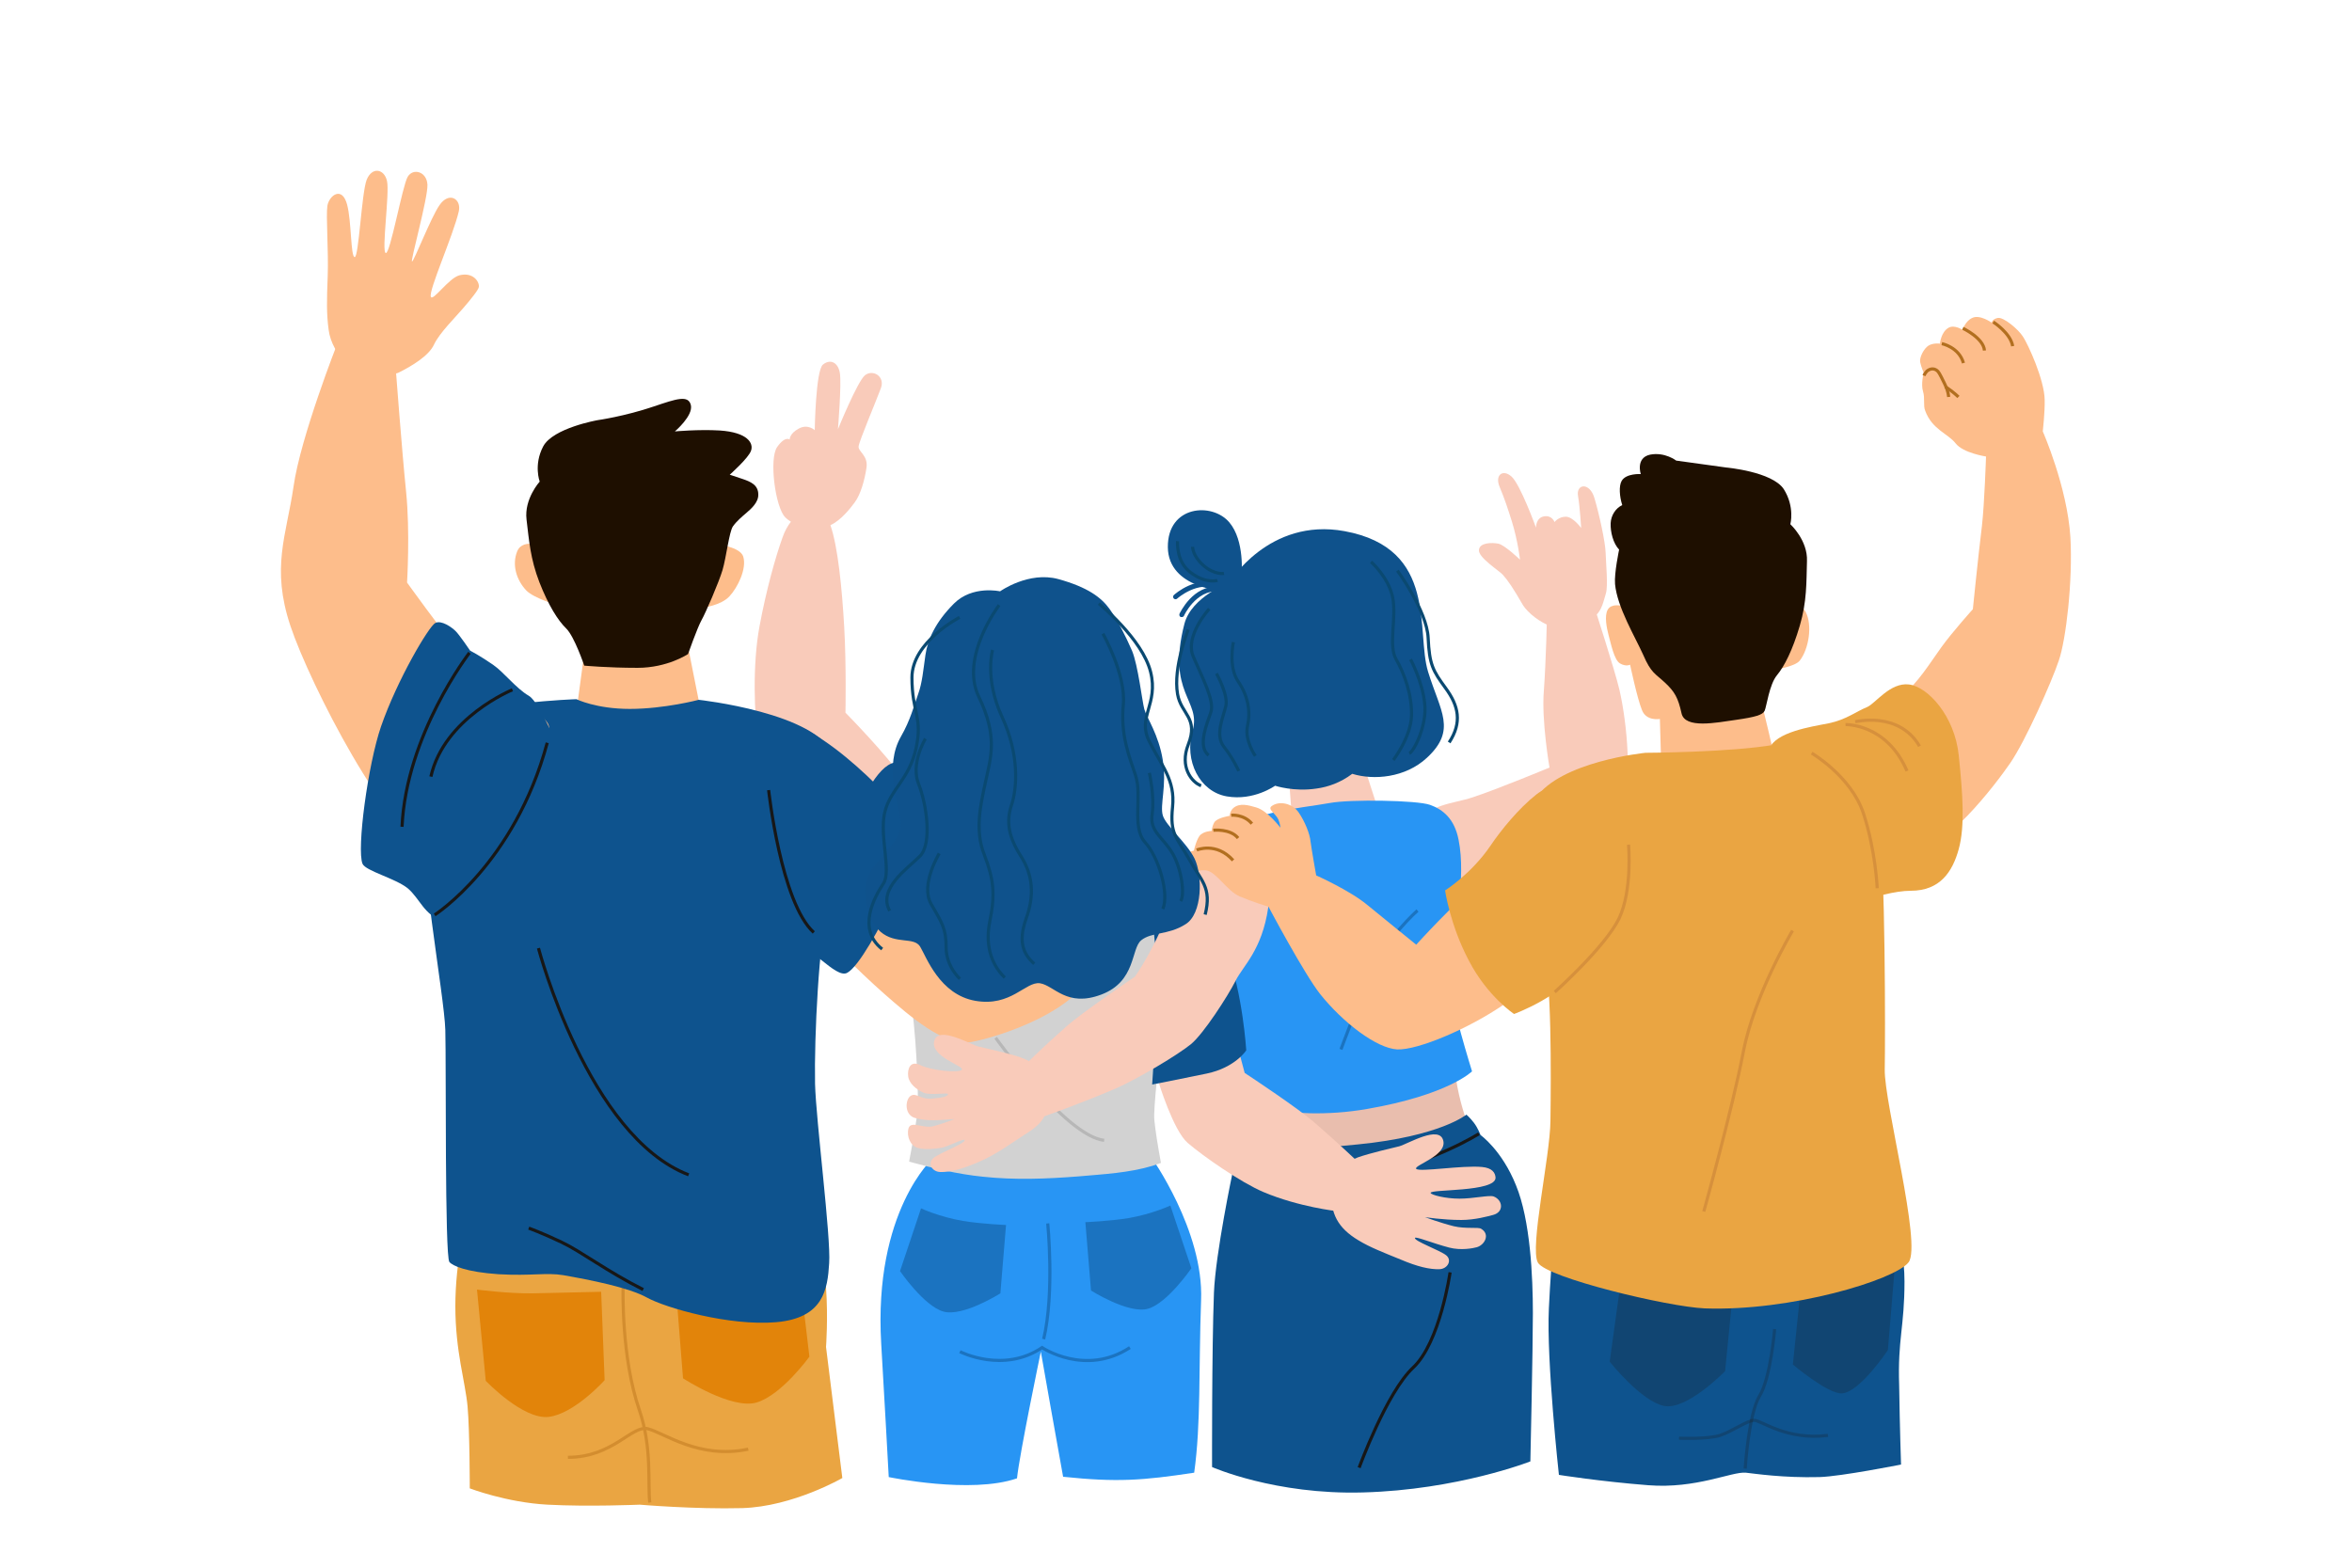 <svg xmlns="http://www.w3.org/2000/svg" xmlns:xlink="http://www.w3.org/1999/xlink" version="1.1" x="0px" y="0px"
	viewBox="0 0 750 500" style="enable-background:new 0 0 750 500;" xml:space="preserve">
	<style type="text/css">
		.st0 {
			fill: #2895F4;
		}

		.st1 {
			opacity: 0.5;
			fill: none;
			stroke: #0E538C;
			stroke-miterlimit: 10;
		}

		.st2 {
			opacity: 0.5;
			fill: #0E538C;
		}

		.st3 {
			fill: #D2D2D2;
		}

		.st4 {
			fill: none;
			stroke: #B7B7B7;
			stroke-miterlimit: 10;
		}

		.st5 {
			fill: #E9BEAE;
		}

		.st6 {
			fill: #F9CBBA;
		}

		.st7 {
			fill: #0F528C;
		}

		.st8 {
			fill: none;
			stroke: #0A4971;
			stroke-miterlimit: 10;
		}

		.st9 {
			fill: #0E538E;
		}

		.st10 {
			fill: none;
			stroke: #171717;
			stroke-miterlimit: 10;
		}

		.st11 {
			fill: #0E538E;
		}

		.st12 {
			fill: #EAA542;
		}

		.st13 {
			fill: #e2840a;
		}

		.st14 {
			fill: none;
			stroke: #D38D2F;
			stroke-miterlimit: 10;
		}

		.st15 {
			fill: #fdbd8b;
		}

		.st16 {
			fill: #1E0F00;
		}

		.st17 {
			opacity: 0.2;
		}

		.st18 {
			opacity: 0.2;
			fill: none;
			stroke: #1E0F00;
			stroke-miterlimit: 10;
		}

		.st19 {
			fill: #fdbd8b;
		}

		.st20 {
			fill: none;
			stroke: #B26F1F;
			stroke-miterlimit: 10;
		}

		.st21 {
			fill: none;
			stroke: #D6903C;
			stroke-miterlimit: 10;
		}
	</style>
	<g id="BACKGROUND">
	</g>
	<g id="OBJECTS">
		<path class="st0"
			d="M380.8,469.7c-16.5,2.5-24.6,3.1-41.8,1.3c-1.2-6.4-7.1-39.9-7.1-39.9s-6.8,32.6-7.6,40.4   c-14.7,5.1-40.9-0.4-40.9-0.4s-1.7-31.1-2.4-42.5c-2.5-42.4,16.6-59.3,16.6-59.3s15.2-2.4,35.6-2.2c20.4,0.2,33.8,1.8,33.8,1.8   s16.9,23.6,16,45.8C382.2,436.9,383,453.9,380.8,469.7z" />
		<path class="st1" d="M306.1,431.1c0,0,13.8,7.1,26.2-1.3c0,0,13.8,9.3,28,0" />
		<path class="st1" d="M334.1,390.2c0,0,2.2,22.2-1.3,36.9" />
		<path class="st2"
			d="M346.1,389.8l1.8,21.8c0,0,12,7.6,18.2,5.8c6.2-1.8,13.8-12.9,13.8-12.9l-6.7-20c0,0-5.8,2.7-13.3,4   C353.7,389.5,346.1,389.8,346.1,389.8z" />
		<path class="st2"
			d="M320.8,390.7l-1.8,21.8c0,0-12,7.6-18.2,5.8c-6.2-1.8-13.8-12.9-13.8-12.9l6.7-20c0,0,5.8,2.7,13.3,4   C313.2,390.4,320.8,390.7,320.8,390.7z" />
		<path class="st3"
			d="M289.9,370.5c7.7,2.1,15.5,4,23.5,4.8c10.2,1.1,20.3,0.7,30.5-0.1c7.9-0.7,16.1-1.1,23.7-3.4   c0.9-0.3,1.7-0.6,2.6-0.9c-0.9-4.9-1.7-9.7-2.1-13.6c-0.4-3.6,1.6-20.7,2.9-31.6c1.3-10.9,1.3-44-3.9-47.5   c-5.2-3.5-17-4.7-20.1-5.2c-12.4-2.1-30.5-2-37.4-0.9c-6.5,1-16.1,5.3-18.7,11.3c-3.4,7.8-3,22.6-0.9,33.3   c2.2,10.7,2.8,31.5,2.7,36.4C292.5,356.2,291.3,363,289.9,370.5z" />
		<path class="st4" d="M317.5,331c0,0,22.2,31.3,34.6,32.7" />
		<path class="st5"
			d="M396.2,336.7c23.7,5.9,49.1-0.3,67.5-4.9c-1,17.3,6.3,29.9,5.5,32.2c-0.7,2.2-22.6,13-37.5,13.9   c-14.9,0.9-36.1-6.4-37.3-8.7C393.9,367.8,396.9,351.5,396.2,336.7z" />
		<polygon class="st6" points="410.6,242.6 412,261.3 439,256.8 430.8,231.4  " />
		<path class="st7"
			d="M455.4,214.3c-4-12.8,3.4-39.4-26.7-44.9c-24.1-4.4-36.7,16.4-36.7,16.4s-12,4.5-14.3,13.1   c-5.8,22.3,5.4,24.4,2.6,34.1c-2.8,9.7,2.3,19.5,10.9,21c8.6,1.5,15.4-3.4,15.4-3.4s6,2,13.2,0.9c3.7-0.5,7.7-1.9,11.4-4.7   c6.8,2.1,16.9,1.3,23.8-5.1C464.6,232.8,459.3,227,455.4,214.3z" />
		<g>
			<path class="st8" d="M378.9,200.8c0,0-4.9,12-3.4,20.6c1.1,6.4,6.8,7.5,3.4,16.1c-2.8,7.1,1.1,12,4.1,13.1" />
			<path class="st8"
				d="M437.2,179.2c0,0,5.6,4.9,6.9,11.4c1.3,6.6-1.5,15.2,1.1,19.7c2.6,4.5,5.1,11.3,4.9,18    c-0.2,6.8-5.8,14.1-5.8,14.1" />
			<path class="st8" d="M449.8,210.3c0,0,3.8,7.1,4.5,14.1c0.8,6.9-3.4,15.2-4.9,15.9" />
			<path class="st8"
				d="M385.6,194.2c0,0-7.9,8.6-5.1,15.2c2.8,6.6,6.9,14.1,5.6,17.8c-1.3,3.8-4.3,10.9-0.7,13.7" />
			<path class="st8" d="M387.9,214.8c0,0,3.8,6.8,3,10.3c-0.8,3.6-3.6,9.4-0.6,13.1c3,3.8,4.7,7.7,4.7,7.7" />
			<path class="st8" d="M393.3,204.8c0,0-1.7,7.8,1.5,12.5c3.3,4.8,4,9.8,3,14.3c-1,4.5,2.5,9.5,2.5,9.5" />
		</g>
		<g>
			<g>
				<path class="st7"
					d="M390.7,188.6c0,0-18.2-0.8-18.3-14.1c-0.1-13.3,14.1-14.4,19.6-7.9c5,5.9,3.9,16.8,3.9,16.8L390.7,188.6z" />
			</g>
			<g>
				<path class="st7"
					d="M389,188c-0.2,0.1-0.4,0-0.5,0c-6.4-3.1-13.1,2.9-13.1,2.9c-0.3,0.3-0.8,0.3-1.1,0c-0.3-0.3-0.3-0.8,0-1.1     c0.3-0.3,7.5-6.7,14.8-3.2c0.4,0.2,0.5,0.6,0.3,1C389.3,187.8,389.2,187.9,389,188z" />
			</g>
			<g>
				<path class="st7"
					d="M377,196.8c-0.2,0-0.4,0-0.5,0c-0.4-0.2-0.5-0.6-0.4-1c0.2-0.4,4.3-9.2,12.4-8.7c0.4,0,0.7,0.4,0.7,0.8     c0,0.4-0.4,0.7-0.8,0.7c-7.1-0.4-10.9,7.8-10.9,7.9C377.4,196.6,377.2,196.8,377,196.8z" />
			</g>
		</g>
		<path class="st8" d="M445.6,182c0,0,9.4,12.8,9.8,21.4c0.4,8.6,1.5,10.5,5.6,16.1c4.1,5.6,5.3,10.9,1.1,17.3" />
		<g>
			<path class="st8" d="M375.5,172.6c0,0-0.6,6.6,4.3,10.1c4.9,3.6,8.4,2.4,8.4,2.4" />
			<path class="st8" d="M380.3,174.4c0,0-0.1,2.8,3.4,5.9c3.5,3.1,6.6,2.6,6.6,2.6" />
		</g>
		<g>
			<path class="st6"
				d="M500.3,195c-3.7,0.5-7,1.5-7,1.5s-0.3,14.3-1,23.8c-0.8,9.5,1.8,24.5,1.8,24.5s-16.3,6.8-24.5,9.5    c-6.3,2.1-13.8,2-18.5,8.9c-4.7,6.9,0.5,32.4,12,30.6c11.5-1.7,18.5-6.8,31-15c13.9-9.1,18.8-15.1,22.7-21.6    c3.9-6.5,2.1-26.4-0.4-37.2c-1.6-6.7-7.8-25.8-7.8-25.8S504,194.5,500.3,195z" />
			<path class="st6"
				d="M494.9,199.9c4,1.4,12-2.1,13.9-3.6c2-1.6,2.6-4.8,3.3-7.1c0.7-2.3,0-9.6-0.1-12.9c-0.1-3.4-2-12.1-3.5-17.2    c-1.5-5.5-6-4.8-5.3-0.9c0.6,3.5,1,10.2,1,10.2s-2.6-3.6-4.9-3.6c-2.3,0-3.6,1.7-3.6,1.7s-0.8-2.3-3.4-1.8    c-2.6,0.5-2.5,3.6-2.5,3.6s-5-13.8-7.8-16.3c-2.8-2.5-5.4-0.5-3.8,3.3c1.6,3.8,2.6,6.9,3.9,11c1.9,6.1,2.6,12.2,2.6,12.2    s-4.9-4.7-6.9-5.1c-2-0.4-6-0.4-6.2,2c-0.3,2.4,6.7,6.8,7.6,7.9c1.7,1.9,3.2,4.1,6.5,9.8C487.2,195.4,490.9,198.5,494.9,199.9z" />
		</g>
		<g>
			<path class="st0"
				d="M462.3,313c0-5.9,2.5-19.1,3.1-25.4c0.5-6.5,1-13.4-0.3-19.8c-1.3-6.6-4.9-9.6-9.1-11.1    c-4.2-1.5-25.5-1.8-31.9-0.6c-9.3,1.7-28.6,3.1-32.3,10.6c-3.7,7.4,0,35,1.2,50c0.8,10.3-2.4,33.6-2.4,33.6s19.3,7.9,45.3,3.4    c26-4.5,33.5-12,33.5-12S462.3,318.9,462.3,313z" />
			<path class="st1" d="M452,290.4c0,0-10.1,9-14.6,19.5c-4.5,10.5-9.8,24.8-9.8,24.8" />
		</g>
		<path class="st9"
			d="M434.6,476c-28,0.8-48.1-8.1-48.1-8.1s-0.1-37.3,0.6-55.6c0.5-12.6,6-38.6,6-38.6s0-3.3,0.2-4.5   c0.3-1.7,0.6-3.4,0.6-3.4s12.8,1.9,39.1-0.8c26.3-2.6,34.6-9.5,34.6-9.5s1.1,0.9,2.4,2.6c1.3,1.7,2.1,3.9,2.1,3.9s6.8,4.8,11.3,16   c4.6,11.1,5.4,29.3,5.4,40.8c0,11.5-0.8,47.3-0.8,47.3S464.8,475.2,434.6,476z" />
		<g>
			<path class="st10" d="M393,373.6c0,0,25.3,3.7,44.2,0.7c19-3,34.4-12.7,34.4-12.7" />
			<path class="st10" d="M433.4,468.1c0,0,8.7-23.9,17.2-31.9c8.6-8,11.8-30.4,11.8-30.4" />
		</g>
		<g>
			<path class="st6"
				d="M288.2,248.7c-5.2-7.8-18.6-21.4-18.6-21.4s0.3-15.1-0.4-27.3c-0.7-12.3-2-25.6-4.4-32.5    c3.3-1.5,6.3-5.3,7.7-7.2c1.9-2.5,3.2-7.1,3.8-11.1c0.6-4-2.8-5.2-2.5-6.9c0.2-1.7,5.7-14.7,7.1-18.5c1.4-3.8-2.6-6.1-5.1-4.1    c-2.4,2-8.6,17.2-8.6,17.2s1.2-14.6,0.6-18c-0.6-3.4-3.1-4.5-5.4-2.6c-2.3,1.9-2.6,20.9-2.6,20.9s-2.2-2.1-5.1-0.5    c-3,1.6-2.9,3.5-2.9,3.5s-1.4-1.3-4,2.4c-2.6,3.7-0.6,19.2,2.6,22.4c0.6,0.6,1.2,1,1.8,1.4c-1,1.3-2,3-2.7,5.1    c-2.2,6.1-5.2,16.8-7.3,28.2c-2.3,12.2-1.7,28.7-0.4,36.5c1.3,7.8,17.4,33.3,27,43.3c9.2,9.6,22.9,13.8,29.4,6.5    C307.4,275.3,293.4,256.5,288.2,248.7z" />
			<path class="st11"
				d="M289.5,315.3c0,0,4-14.3,7.2-22.2c3.9-9.8,14.4-20.9,14.4-20.9s-2.3-4-7.2-10.4    c-3.2-4.2-12.6-15.1-14.8-17.2c-5-4.8-10.9,3-16.1,14.8c-4.5,10.2-5,29.8-5,29.8s3.8,8.4,10.3,15.7    C281.9,309.2,289.5,315.3,289.5,315.3z" />
		</g>
		<path class="st12"
			d="M236.7,481c-15.2,0.4-32.7-1.1-32.7-1.1s-16.3,0.7-29.4,0c-13.1-0.7-24.8-5.2-24.8-5.2s0-18.3-0.7-26.1   c-0.7-7.8-3.9-17.6-3.9-32c0-14.4,3.3-28.3,5.7-35c2.4-6.7,105.2-8.4,108.6,2.9c0.6,2,3,14.6,3.9,26.2c0.7,9.7,0,18.9,0,18.9   l5.2,41.8C268.6,471.4,252.9,480.5,236.7,481z" />
		<path class="st13"
			d="M215.5,410.6l2.3,29c0,0,15.5,10.1,23.5,7.7c8-2.4,16.8-14.6,16.8-14.6l-3.3-27.9c0,0-11.8,2.3-21.5,4   C225.3,410.3,215.5,410.6,215.5,410.6z" />
		<path class="st13"
			d="M152.1,411.3l2.8,29.1c0,0,11.9,12.5,20.1,11.5c8.2-1,17.8-11.7,17.8-11.7l-1.1-28.2c0,0-11.9,0.3-21.8,0.5   C161.9,412.6,152.1,411.3,152.1,411.3z" />
		<path class="st14" d="M198.7,410.6c0,0-0.7,22.2,5.2,39.2c4.1,12,2.6,23.5,3.3,29.4" />
		<path class="st14" d="M181.1,464.8c14.4,0,20.4-10.4,25.5-9.1c5.2,1.3,16.3,9.8,32,6.5" />
		<path class="st15"
			d="M183.9,226.2l3.2-23.7l31.9,1.8l5.1,25.6c0,0-5.4,17.9-24.7,13.7C180.2,239.6,182.9,226.3,183.9,226.2z" />
		<path class="st15"
			d="M237,177.5c-1-3.1-8.3-3.9-8.3-3.9l-4.5,20.2c0,0,5.7-0.7,8.4-3.6C235.2,187.4,238.2,181.4,237,177.5z" />
		<path class="st15"
			d="M174.5,174.7c0,0-7.7-3.6-9.6,1.2c-1.7,4.3-0.2,9.1,2.9,12.4c2.4,2.5,9.7,4.6,9.7,4.6L174.5,174.7z" />
		<path class="st16"
			d="M236.9,152.8c-1.2-0.4-4.2-1.4-4.2-1.4s6.1-5.4,6.8-7.7c0.8-2.3-1-5.8-10-6.4c-6.7-0.4-14.3,0.3-14.3,0.3   s5.9-5,5.1-8.4c-0.8-3.3-4.6-2-11.7,0.4c-9.4,3.2-18,4.4-18,4.4s-14.3,2.5-17.4,8.4c-3.1,5.9-1.1,11.2-1.1,11.2s-5,5.5-4.2,12.1   c0.8,6.6,1.2,12.5,4.1,20c2.9,7.4,5.9,12.2,8.6,14.8c2.6,2.6,5.7,11.8,5.7,11.8s7.4,0.7,17,0.7c9.6,0,16.1-4.4,16.1-4.4   s3-8.5,4.3-10.8c1.3-2.3,5.5-12,6.7-16c1.2-4.1,2.1-12.1,3.3-13.9c1.2-1.7,3-3.2,4.4-4.4c1.4-1.2,3.8-3.3,3.7-5.8   C241.8,154.6,239.2,153.6,236.9,152.8z" />
		<g>
			<path class="st16" d="M179.7,152.7c0,0-4.5-10.8,7.4-11.8c15.7-1.3,25.7-3.9,25.7-3.9" />
			<path class="st16" d="M183.2,154c0,0,1.3-7,13.1-4.8c11.8,2.2,31.3,2.2,31.3,2.2" />
			<path class="st16" d="M188,155.3c0,0,6.1,2.2,17.8,4.8c11.8,2.6,19.2-0.4,19.2-0.4" />
			<path class="st16" d="M179.3,158.3c0,0-7.4,5.2-4.8,16.3c2.6,11.1,7.8,18.1,7.8,18.1" />
			<path class="st16" d="M182.8,161c0,0-5.2,9.1,0.4,18.3" />
		</g>
		<path class="st9"
			d="M222.8,223.2c0,0,37.9,4.1,43.1,17.9c5.2,13.7,0.7,40.7-2,49.4c-2.7,8.7-4.3,40.1-4,55.2   c0.3,11.7,5.1,48.9,4.5,57.2c-0.5,8.3-1.8,17.5-16.9,18.8c-15,1.3-35.3-4.6-41.1-7.8c-5.9-3.3-18.3-5.7-26.8-7.2   c-5.5-0.9-10.1,0.3-20.6-0.3c-10.4-0.7-14.7-2.7-15.7-3.9c-1.5-1.9-1-62.9-1.3-74c-0.3-11.1-8.8-56.2-7-72.9   c1-9.2,3.3-20.5,9.2-25.2c8.2-6.4,39.6-7.4,39.6-7.4s6.3,3.1,17,3.1C211.9,226.1,222.8,223.2,222.8,223.2z" />
		<g>
			<path class="st15"
				d="M349.6,306.8c-3.9,15.7-32.1,24.2-40.2,25.6c-8.1,1.4-19.2-8.2-27.4-15.4c-8.2-7.2-21.3-20.4-21.3-20.4    l20.5-38.6c0,0,8.6,8,16.5,16.5c8,8.5,19.3,20.8,19.3,20.8S353.5,291.1,349.6,306.8z" />
			<path class="st9"
				d="M270.1,310.3c-3.7,1.9-11.9-9.4-19-10.5c-7.1-1.1-19.4-6.2-19.4-6.2s5.8-66.3,17.9-63.7    c16.1,3.5,40.6,30.6,43.4,36.5c2,4.2-3.8,11-8,20.2C280.7,295.8,273.8,308.4,270.1,310.3z" />
		</g>
		<g>
			<path class="st15"
				d="M174.5,230.4c-5.6-7.6-18.5-10.3-25.4-18.9c-9.4-11.9-19.3-25.7-19.3-25.7s1-16.2-0.3-28.9    c-1.3-12.7-3.3-39.2-3.3-39.2l-18.6-8.2c0,0-11.8,30-14,45.7c-2.3,15.7-7.2,25.8-1,44.4c6.2,18.6,31.8,68.6,44.5,70.2    C149.9,271.4,180.1,238.1,174.5,230.4z" />
			<path class="st15"
				d="M152.7,91.5c0.2-1.6-1.8-4.8-6.2-3.7c-3.4,0.9-8.4,8.3-9.1,6.9c-0.9-1.8,7.1-19.5,8.9-27.3    c0.9-3.9-3.1-6.5-6.2-1.9c-2.7,3.9-8,17.6-8.7,17.9c-0.7,0.3,5.1-20.3,4.9-24.5c-0.2-4.2-4.6-5.4-6.3-2.5    c-1.7,2.9-5.6,24.8-7,24.3c-1.4-0.5,1.3-19.2,0.4-23c-0.9-3.9-4.8-4.6-6.5-0.3c-1.6,4.3-2.5,24.7-3.8,24.6    c-1.3-0.1-1-11.4-2.4-16.7c-1.6-6.1-5.7-3-6.3,0.3c-0.5,3.3,0.4,14.6,0.1,22.4c-0.3,7.8-0.4,12,0.3,17.2c0.5,4,2.9,8.1,5.1,9.7    c2.3,1.6,13.5,5.8,17.3,3.9c3.8-1.9,9.5-5.2,11.2-8.9c1.7-3.7,7.1-9,9.2-11.5C150.2,95.4,152.6,92.4,152.7,91.5z" />
		</g>
		<path class="st9"
			d="M168.6,221.9c-4.1-2.4-7.9-7.5-11.4-9.9c-4.2-2.9-7.3-4.5-7.3-4.5s-3.3-4.9-4.6-6.2c-1.3-1.3-4.6-3.6-6.5-2.6   c-2,1-12.1,18-17.3,33c-4.2,12.2-7.8,39.2-5.9,43.8c1,2.3,10.4,4.6,14.4,7.8c3.9,3.3,5.2,8.5,11.1,10.4c5.9,2,41.8-43.1,41.8-43.1   S173.2,224.5,168.6,221.9z" />
		<g>
			<path class="st10" d="M149.7,208.2c0,0-20.2,26.1-21.5,55.5" />
			<path class="st10" d="M163.4,220c0,0-21.8,8.9-26,27.7" />
			<path class="st10" d="M171.7,302.4c0,0,15.8,60,47.9,72.3" />
			<path class="st10" d="M138.6,291.8c0,0,25.5-16.3,35.9-54.9" />
			<path class="st10" d="M245.1,252c0,0,3.9,35.9,14.4,45.4" />
			<path class="st10" d="M168.6,391.7c0,0,4.2,1.5,10.5,4.5c6.3,3,14.3,9.2,26,15.1" />
		</g>
		<g>
			<path class="st6"
				d="M424.6,379.9c0.4-7.1,4.8-9.4,8.5-10.8c3.7-1.3,11.4-3.1,13.1-3.5c2.8-0.8,12.7-6.8,14-1.9    c1.4,4.9-9.6,8-8.6,9.1c1.1,1.1,14.6-1.2,21-0.6c3.2,0.3,4.2,1.8,4.3,3.4c0.1,4.7-21.2,3.6-20.7,4.9c0.2,0.6,4.6,1.8,9.2,1.8    c4.5,0,9.4-1.2,10.9-0.7c3,1.2,3.3,5-0.2,5.9c-1.5,0.4-5.8,1.6-10.1,1.6c-5.9,0-11.6-0.9-11.6-0.9s4.8,1.8,9.2,2.9    c3.8,0.9,7.8,0.2,8.7,0.8c3,1.8,1.1,5.2-1.4,5.9c-1.1,0.3-5,1.1-8.8,0.1c-5-1.3-10.6-3.6-10.9-3.1c-0.4,1,8.1,4,10,5.6    c1.9,1.6,0.4,4.3-2.2,4.4c-3.1,0.1-7-0.8-12.4-3.1c-5.4-2.2-9.8-3.9-13.4-6.1C426.5,391.6,424.2,386.9,424.6,379.9z" />
			<path class="st6"
				d="M418.9,357.8c-5.1-4.4-19.7-14.1-22-15.6c-0.3-1.1-1.6-6-1.6-6s-5.3,3.6-11.2,5.2c-5.9,1.6-14.7,3.6-14.7,3.6    s4.7,15.5,9.3,19.5c5,4.3,16.9,12.6,24.2,15.7c11.4,4.8,23.5,6.1,23.5,6.1l6-16.3C432.4,370,426.5,364.4,418.9,357.8z" />
			<path class="st11"
				d="M391.3,303.8c-3.3-8.8-8.7-17.9-13.5-21.7c-4.8-3.8-12.2-4.6-12.2-4.6s3.5,26.7,3.5,35.1s-1.7,33.3-1.7,33.3    s8.3-1.6,17.4-3.5c9.1-1.9,12.6-7.4,12.6-7.4S396.3,316.9,391.3,303.8z" />
		</g>
		<g>
			<path class="st6"
				d="M394.5,263.5c-5.1-0.4-16.4,11-21.4,25.6c-4.5,13-11.2,22.4-11.2,22.4s-16.6,11.2-22,16    c-7.6,6.7-13.3,12.4-13.3,12.4l6.2,16.2c0,0,11.5-4,22.9-8.9c7.3-3.2,20.1-10.9,24.1-14.2c4-3.3,11.8-15.4,14.2-20.2    c2.4-4.8,8.4-9.7,10.4-23.3C406.5,276.1,399.7,263.9,394.5,263.5z" />
			<path class="st6"
				d="M334,348.1c-0.5-7.2-5-9.6-8.7-10.9c-3.7-1.3-11.6-3-13.2-3.4c-2.8-0.7-12.9-6.8-14.2-1.8    c-1.3,5.1,9.8,8,8.8,9.2c-1,1.1-10,0.2-13.2-1.5c-3.3-1.6-4.2,1.3-3.9,3.6c0.3,2.3,2.6,4.2,4.9,5.2c2.3,1,8.1-0.2,7.8,0.5    c-0.2,0.7-1.6,1.1-5.2,1.4c-3.6,0.3-4.9-2-6.7-0.9c-1.8,1.2-2.1,6.2,1.5,7.1c1.5,0.4,3.3,0.7,5.6,0.7c2.3,0,6.9-0.4,6.9-0.4    s-3.7,1.5-6.8,2.3c-3.1,0.8-7.2-1.9-7.9,0.7c-0.7,2.6,0.7,5.6,2.9,6.2c2.3,0.7,5.6,0.3,7.5,0c2-0.3,7.2-3.1,7.5-2.5    c0.5,1-8.1,4.1-10,5.8c-1.9,1.7-0.4,4.3,2.2,4.4c3.1,0.1,7-0.9,12.5-3.3c5.4-2.3,10.8-6.3,14.4-8.6    C333.2,357.9,334.4,355.3,334,348.1z" />
		</g>
		<path class="st11"
			d="M607.3,408.7c0-14.6-6.3-31.9-6.3-31.9s-100.8-7.4-103.7,3.5c-1,3.8-2.6,20.3-3.4,37   c-0.8,16.7,3.2,53.1,3.2,53.1s13.2,2.1,28.5,3.3c15.3,1.2,26.6-4.4,31.1-4c2.8,0.3,11.9,1.7,23.5,1.4c6.9-0.2,26-4,26-4   s-0.4-11.5-0.6-25.2C605.1,427.1,607.3,423.3,607.3,408.7z" />
		<g class="st17">
			<path class="st16"
				d="M536.5,410.8c-8.9-0.8-19.7-1.9-19.7-1.9l-3.5,25.4c0,0,10,12.6,17.3,14.1c7.3,1.5,19.5-11.1,19.5-11.1    l2.6-26.3C552.8,411,543.8,411.4,536.5,410.8z" />
			<path class="st16"
				d="M604.2,404.3l-2.2,26.3c0,0-8.9,13.4-14.6,13.8c-4.5,0.3-15.7-9.2-15.7-9.2l2.4-23.1c0,0,9-2.2,15-3.5    C595.1,407.4,604.2,404.3,604.2,404.3z" />
		</g>
		<path class="st18" d="M565.9,423.9c0,0-1.3,15.7-4.8,21.3c-3.5,5.7-4.6,23.2-4.6,23.2" />
		<path class="st18" d="M535.4,458.7c0,0,9.1,0.4,13.1-0.9c3.9-1.3,8.7-4.8,10.9-4.8c2.2,0,10.4,6.5,23.5,4.8" />
		<g>
			<path class="st19"
				d="M660.2,171.3c-1-16-8.8-33.7-8.8-33.7s0.7-6.3,0.6-10.1c-0.1-6.4-5.3-17.7-6.9-20.1c-1.5-2.4-6.2-6.3-8-6    c-1.8,0.3-2,1.5-2,1.5s-3.8-2.7-6.2-1.5c-2.2,1-3.1,3.8-3.1,3.8s-2.5-1.7-4.4-0.7c-2.5,1.4-2.8,5.1-2.8,5.1s-2.1-0.3-3.6,0.6    c-1.5,0.9-3,3.8-2.7,5.3c0.3,1.5,1.1,3.3,1.1,3.3s-0.9,3.8-0.2,6c0.7,2.2,0,4.5,0.7,6.2c2.2,6,7.3,7.3,9.7,10.4    c2.4,3.1,9.7,4.2,9.7,4.2s-0.5,15.1-1.3,22.1c-1.3,10.6-2.9,26.6-2.9,26.6s-6.5,7.2-10.1,12.2c-3.6,5-7.4,11.3-12.5,15.4    c-9.8,8-24.5,8.7-20.1,28.8c2.3,10.4,12.7,21.2,23.2,21c10.5-0.2,26.5-21.2,31.4-28.3c4.9-7.1,13.3-26.1,15.5-32.7    C658.8,204.1,661,185.3,660.2,171.3z" />
			<g>
				<path class="st20" d="M619.2,109.6c0,0,5.5,1.1,6.9,6.2" />
				<path class="st20" d="M625.9,104.7c0,0,6.6,3.1,6.9,7.1" />
				<path class="st20" d="M635.6,102.7c0,0,5.5,3.5,6.2,7.7" />
				<path class="st20" d="M624.5,126.6c0,0-1.5-1.5-4.2-3.3" />
				<path class="st20"
					d="M621.4,126.6c-0.2-1.8-0.7-2.9-1.3-4.2c-0.7-1.3-1.4-3.1-2.2-4c-0.9-0.9-2-0.9-2.9-0.4     c-0.9,0.4-1.5,1.8-1.5,1.8" />
			</g>
		</g>
		<path class="st12"
			d="M564.2,238.8c2-5.3,13.2-7,18.9-8.1c5.7-1.2,8.6-3.7,12.3-5.2c2.6-1.1,7.3-7.9,13.3-7.2   c6,0.7,14.6,10,15.9,22.6c1.3,12.6,2,22.6,0,29.9c-2,7.3-6,13.3-15.3,13.3c-9.8,0-27.7,7.7-27.7,7.7S562.2,244.1,564.2,238.8z" />
		<path class="st19"
			d="M566.3,213.5c0,0,6.1-0.9,7.6-2.8c2.9-3.7,4.1-11.3,1.9-15.5c-2.4-4.7-9.8-0.4-9.8-0.4s-39.2-25.8-44.7-23.4   c-5.6,2.5-6,10.1-5.9,13.5c0.1,3.3,1.6,8.3,1.6,8.3s-3.1-0.8-4.3,1.2c-1.2,2-0.3,6.1,0.2,8c0.8,2.9,1.8,8.1,3.7,9.2   c1.9,1.1,3.2,0.4,3.2,0.4s2.3,10.9,3.8,14.5c1.4,3.6,5.7,2.8,5.7,2.8l0.5,17.6l36.8-1.1c0.1-1.8-5.3-23.4-5.3-23.4L566.3,213.5z" />
		<path class="st16"
			d="M570.9,167.2c0,0,1.5-5.5-2.1-11.2c-3.7-5.6-18.4-6.9-18.4-6.9l-15.9-2.2c0,0-3.6-2.8-8.3-1.9   c-4.7,1-3,6.2-3,6.2s-4.7-0.3-6.1,2.2c-0.9,1.6-0.7,4.9,0.2,7.7c-2,0.9-3.6,3.2-3.7,5.8c-0.1,2.8,0.8,6.4,2.7,8.4   c0,0-1.6,7.5-1.3,11c0.7,7.4,6.4,16.8,9,22.6c2.5,5.8,3.8,5.9,6.9,8.8c3.1,2.9,4.2,4.8,5.3,9.8c1.1,5,11,3,17.3,2.1   c6.3-0.9,8.6-1.6,9.2-2.9c0.6-1.3,1.5-8.4,3.9-11.3c2.4-2.9,5-8,7.3-15.8c2.3-7.8,2.1-13.8,2.3-20.6   C576.5,172.3,570.9,167.2,570.9,167.2z" />
		<g>
			<path class="st16" d="M561.1,177.9c0,0,1.7,7-0.4,16.1c-2.2,9.1-3.5,19.6-3.5,19.6" />
			<path class="st16" d="M565.9,172.7c0,0,7,6.1,3.9,17.4c-3,11.3-7,20.5-7,20.5" />
			<path class="st16" d="M527.2,172.3c0,0,7.4,2.2,15.2,0c7.8-2.2,14.4-0.9,14.4-0.9" />
			<path class="st16" d="M525,156.2c0,0,14.4,5.2,22.2,4.4c7.8-0.9,13.5,8.7,13.5,8.7" />
			<path class="st16" d="M531.1,148.3c0,0,5.7,3,14.4,3.9c8.7,0.9,17.9,2.2,20,7.8c2.2,5.7,0.4,8.3,0.4,8.3" />
		</g>
		<g>
			<path class="st19"
				d="M376.3,278.6c1.3,1.3,4.5-1.4,8.3-1c3.1,0.3,6.7,6.6,10.7,8.3c4,1.7,9.2,3.3,9.2,3.3s11.3,21.3,16.5,27.9    c7.3,9.1,17.9,17.2,24.5,17.6c6.6,0.3,23-6.7,34-14.3c11.1-7.5,23.4-20.4,23.4-20.4l-12.4-31.9c0,0-10.6,7.1-19,13.7    c-8.1,6.4-19.9,19.5-19.9,19.5s-9.9-8-15.5-12.6c-5.6-4.7-16.4-9.5-16.4-9.5s-1.5-8.4-1.8-10.8c-0.2-2.4-1.8-6.4-3.8-9.3    c-2-2.9-6.2-3.8-8.6-2c-1.4,1,1.2,2.3,2.1,4.2c0.6,1.3,0.7,2.7,0.7,2.7s-4.1-5.5-7.8-6.5c-2.4-0.7-5.2-1.5-7.2,0.2    c-1.1,0.9-1.2,2.5-1.2,2.5s-4,0.6-4.9,2.1c-0.8,1.5-0.8,2.7-0.8,2.7s-2.8,0.1-3.9,1.6c-1.1,1.5-1.8,4.7-1.8,4.7s-2.7,0.6-4,2.1    C374.8,275.6,375,277.4,376.3,278.6z" />
			<g>
				<path class="st20" d="M381.6,271.1c0,0,6.2-2.7,11.6,3.3" />
				<path class="st20" d="M386.9,264.8c0,0,5.4-0.6,7.9,2.5" />
				<path class="st20" d="M392.6,260c0,0,4-0.4,6.6,2.7" />
			</g>
		</g>
		<path class="st12"
			d="M524.7,240.1c0,0-27.2,2.7-35.1,14.6c-7.9,11.9-0.2,39.6,2.5,48.1c2.7,8.5,2.5,39.9,2.3,54.7   c-0.1,11.3-6.7,40.5-4,45.2c2.7,4.8,41.4,14.1,53.2,14.6c27.5,1,60.7-9.1,65-14.7c4.3-5.6-7.8-50.8-7.6-61.5   c0.2-10.8,0.2-63.9-1.8-80.1c-1.9-16.2-7.2-28.1-33.2-23.5C551.7,240,524.7,240.1,524.7,240.1z" />
		<path class="st12"
			d="M499.7,249.2c0,0-6.3,1.4-9.8,4.2c-5.6,4.4-11.3,11.4-14.6,16.3c-6.1,9-14.5,14.3-14.5,14.3   s1.6,11.1,7.6,22.4c5.9,11.4,14.4,17,14.4,17s16.1-5.8,22.3-16.1c6.7-11.2,9.1-25.1,9.1-25.1L499.7,249.2z" />
		<g>
			<path class="st21" d="M577.7,240.2c0,0,12.6,7.4,16.5,19.2c3.9,11.8,4.4,23.9,4.4,23.9" />
			<path class="st21" d="M591.6,230.2c0,0,13.9-3.5,20.5,7.8" />
			<path class="st21" d="M588.5,231.1c0,0,13.1-0.4,19.6,14.8" />
			<path class="st21" d="M519.3,269.4c0,0,1.3,14.4-3,23.5c-4.4,9.1-20.5,23.5-20.5,23.5" />
			<path class="st21" d="M571.6,296.8c0,0-12.2,20.5-15.7,38.7c-3.5,18.3-12.6,50.9-12.6,50.9" />
		</g>
		<path class="st7"
			d="M380.9,273.8c-2.6-5.2-9.1-10.4-10.1-13.7c-1-3.3,1.3-9.5,0-17.6c-1.3-8.2-5.2-13.7-5.9-16.3   c-0.7-2.6-2-14-3.9-18.6c-2-4.6-4.6-9.8-7.2-13.4c-2.6-3.6-6.9-6.9-16.3-9.5c-9.5-2.6-18.6,3.9-18.6,3.9s-8.8-2-14.7,3.9   c-5.9,5.9-8.4,11.5-9.1,16.4c-0.7,4.8-1,8.8-2.3,12.4c-1.3,3.6-2.5,8.4-5.5,13.6c-5.4,9.4-0.9,21.1-0.1,26.9   c0.9,5.7-6.2,10.8-9.5,16c-3.3,5.2-1.7,15.3,3.1,19.4c4.8,4.1,10.6,1.5,12.6,4.7c2,3.3,6.2,15.3,17.6,17.3c11.4,2,16-6.2,20.6-5.6   c4.6,0.7,8.5,7.8,19.6,3.6c11.1-4.2,9.4-14.6,12.7-17.3c3.3-2.7,8.6-1.6,14.1-5.1C383.5,291.5,383.5,279.1,380.9,273.8z" />
		<g>
			<path class="st8"
				d="M351.7,202.1c0,0,7.4,13.1,6.5,22.6c-0.9,9.6,1.7,16.1,3.9,22.6c2.2,6.5-1.3,16.5,3,21.3    c4.4,4.8,7.8,16.5,5.7,21.3" />
			<path class="st8" d="M366.5,246.5c0,0,1.7,7.4,0.9,13.1c-0.9,5.7,3.5,7.4,6.5,12.6c3,5.2,3.9,13.1,2.6,15.2" />
			<path class="st8"
				d="M295.1,235.6c0,0-4.8,7.8-2.2,14.4c2.6,6.5,4.4,19.2,0.4,23.1c-3.9,3.9-13.5,10.4-9.6,17.4" />
			<path class="st8" d="M299.5,272.2c0,0-6.1,10-2.6,16.1c3.5,6.1,4.8,7.8,4.8,13.9s4.4,10,4.4,10" />
			<path class="st8"
				d="M318.6,193c0,0-12.6,16.5-6.5,29.2c6.1,12.6,3.9,19.2,2.2,27c-1.7,7.8-3.5,15.7-0.4,23.5    c3,7.8,3.5,12.6,1.7,21.3c-1.7,8.7,1.3,14.4,4.8,17.8" />
			<path class="st8"
				d="M316.5,207.3c0,0-2.6,9.1,3,21.3c5.7,12.2,4.8,23.1,3,28.3c-1.7,5.2-0.9,10,3,16.1c3.9,6.1,4.4,12.6,1.7,20    c-2.6,7.4-0.9,11.3,2.6,14.4" />
		</g>
		<path class="st8"
			d="M350.4,192.5c0,0,13.9,11.3,16.5,21.8c2.6,10.4-4.4,14.4-0.4,22.2c3.9,7.8,8.3,12.2,7.4,20.9   c-0.9,8.7,1.3,9.6,5.2,16.5c3.9,7,7.4,9.1,5.2,17.8" />
		<path class="st8"
			d="M306,196.9c0,0-15.2,7.8-15.2,19.2c0,11.3,3.5,12.6,1.3,22.6c-2.2,10-8.3,13.1-10,20.5   c-1.7,7.4,2.2,18.7-0.4,22.6c-2.6,3.9-8.7,14.4-0.4,20.9" />
	</g>
</svg>